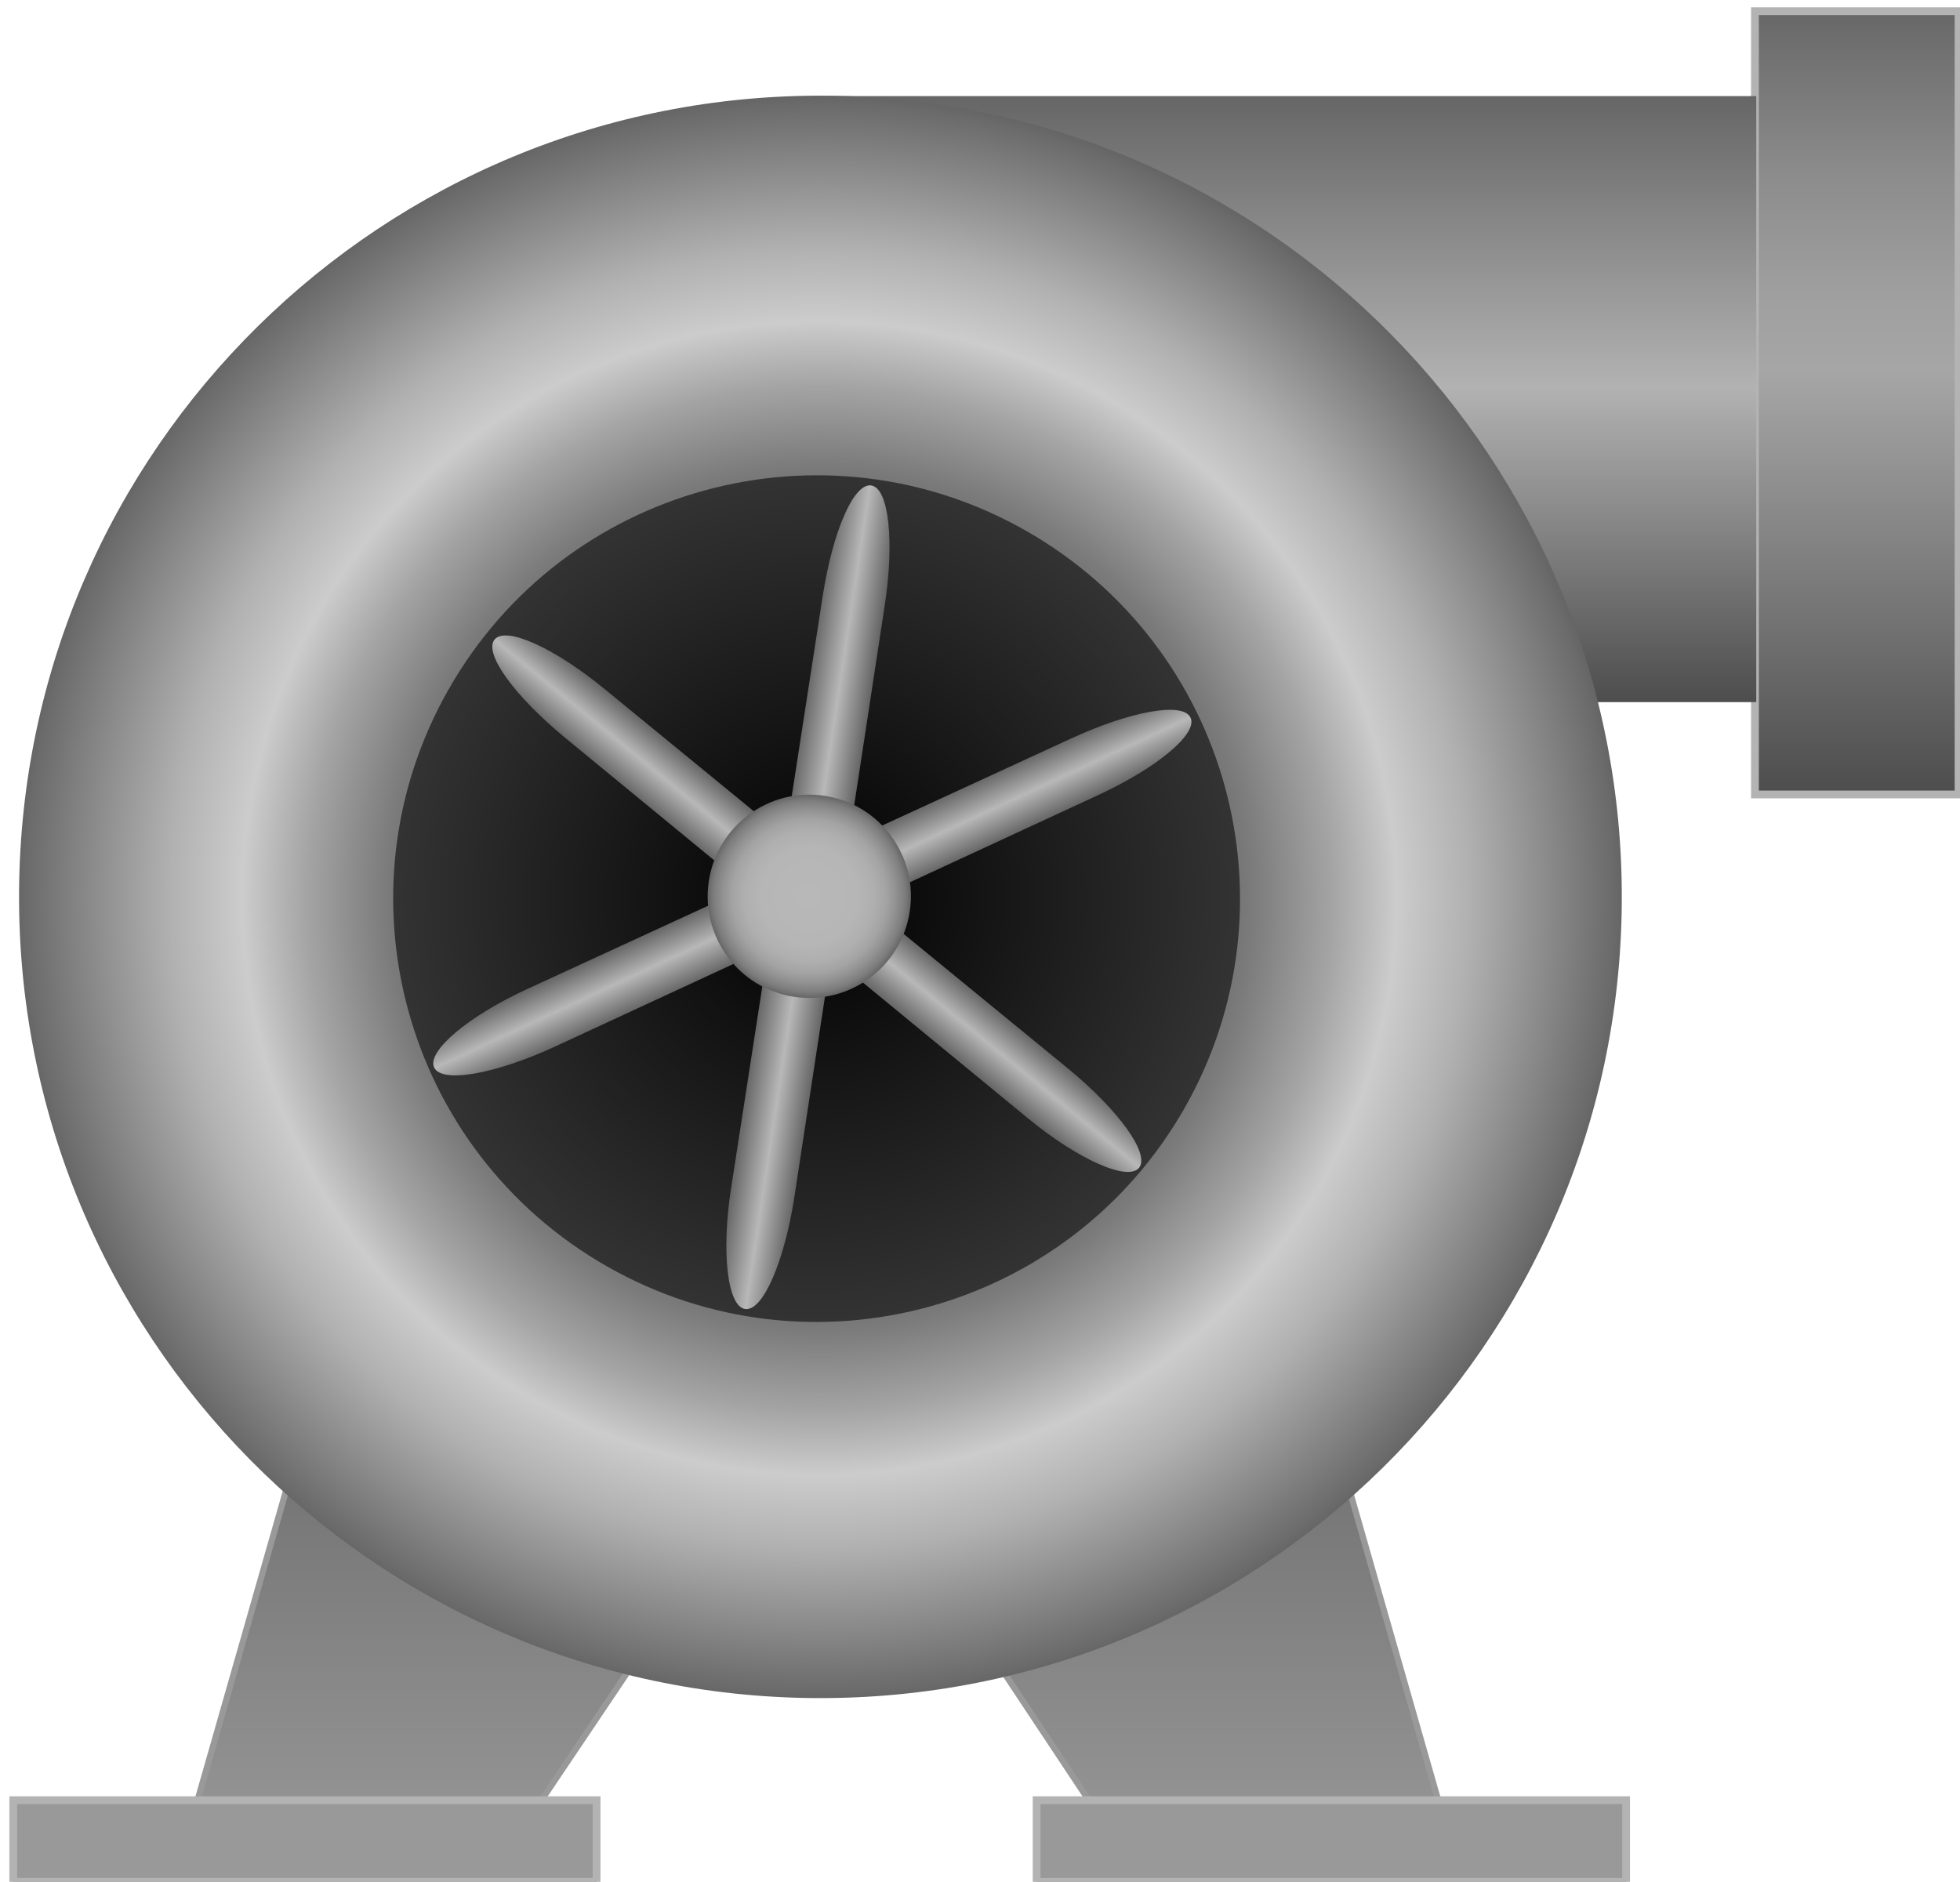 <!DOCTYPE svg PUBLIC "-//W3C//DTD SVG 1.1//EN" "http://www.w3.org/Graphics/SVG/1.1/DTD/svg11.dtd"><svg version="1.1" id="Layer_1" xmlns="http://www.w3.org/2000/svg" xmlns:xlink="http://www.w3.org/1999/xlink" width="126px" height="121px" viewBox="0 0 125.921 121.105" enable-background="new 0 0 125.921 121.105" xml:space="preserve">
<g id="Group_OutletPort">
	
		<linearGradient id="SVGID_1_" gradientUnits="userSpaceOnUse" x1="119.371" y1="-412.023" x2="119.371" y2="-361.615" gradientTransform="matrix(1 0 0 -1 0 -360.895)">
		<stop offset="0" style="stop-color:#4D4D4D" />
		<stop offset="0.21" style="stop-color:#717171" />
		<stop offset="0.54" style="stop-color:#A6A6A6" />
		<stop offset="0.64" style="stop-color:#9F9F9F" />
		<stop offset="0.79" style="stop-color:#8C8C8C" />
		<stop offset="0.97" style="stop-color:#6D6D6D" />
		<stop offset="1" style="stop-color:#666666" />
	</linearGradient>
	<rect x="112.821" y="0.719" fill="url(#SVGID_1_)" stroke="#B3B3B3" stroke-width="0.5" width="13.101" height="50.408" />
	
		<linearGradient id="SVGID_2_" gradientUnits="userSpaceOnUse" x1="83.071" y1="76.92" x2="83.071" y2="115.921" gradientTransform="matrix(1 0 0 -1 0 122.105)">
		<stop offset="0" style="stop-color:#4D4D4D" />
		<stop offset="0.52" style="stop-color:#B2B2B2" />
		<stop offset="1" style="stop-color:#666666" />
	</linearGradient>
	<polyline fill="url(#SVGID_2_)" points="53.235,6.184 112.907,6.184 112.907,45.185 102.517,45.185  " />
</g>
<g id="Group_Legs">
	
		<linearGradient id="SVGID_3_" gradientUnits="userSpaceOnUse" x1="52.528" y1="1094.133" x2="52.528" y2="1058.253" gradientTransform="matrix(1 0 0 1 0 -973.75)">
		<stop offset="0" style="stop-color:#999999" />
		<stop offset="1" style="stop-color:#666666" />
	</linearGradient>
	<path fill="url(#SVGID_3_)" stroke="#999999" stroke-width="0.396" d="M11.321,120.384l10.254-35.881h61.908l10.252,35.881H72.966   L52.462,89.497l-20.769,30.887H11.321z" />
</g>
<g id="Group_LegBase">
	<path fill="#999999" stroke="#B3B3B3" stroke-width="0.5" d="M0.76,115.851h37.533v5.254H0.76V115.851z" />
	<path fill="#999999" stroke="#B3B3B3" stroke-width="0.5" d="M66.603,115.851h37.929v5.254H66.603V115.851L66.603,115.851z" />
</g>
<g id="Group_PumpBody">
	
		<radialGradient id="SVGID_4_" cx="126.48" cy="837.152" r="51.566" gradientTransform="matrix(1 0.007 -0.007 1 -67.998 -780.222)" gradientUnits="userSpaceOnUse">
		<stop offset="0.18" style="stop-color:#333333" />
		<stop offset="0.26" style="stop-color:#383838" />
		<stop offset="0.35" style="stop-color:#454545" />
		<stop offset="0.44" style="stop-color:#5C5C5C" />
		<stop offset="0.54" style="stop-color:#7B7B7B" />
		<stop offset="0.64" style="stop-color:#A4A4A4" />
		<stop offset="0.72" style="stop-color:#CCCCCC" />
		<stop offset="0.81" style="stop-color:#B1B1B1" />
		<stop offset="0.99" style="stop-color:#6B6B6B" />
		<stop offset="1" style="stop-color:#666666" />
	</radialGradient>
	<path fill="url(#SVGID_4_)" d="M53.047,6.158c28.477,0.196,51.402,23.439,51.207,51.917c-0.195,28.475-23.438,51.398-51.914,51.204   C23.862,109.086,0.938,85.841,1.133,57.364C1.326,28.889,24.573,5.963,53.047,6.158z" />
</g>
<g id="Group_CenterShade">
	
		<radialGradient id="SVGID_5_" cx="52.447" cy="-418.727" r="27.244" gradientTransform="matrix(1 0 0 -1 0 -360.895)" gradientUnits="userSpaceOnUse">
		<stop offset="0" style="stop-color:#000000" />
		<stop offset="1" style="stop-color:#333333" />
	</radialGradient>
	<path fill="url(#SVGID_5_)" d="M38.399,81.168C25.508,73.407,21.35,56.67,29.111,43.78c7.762-12.888,24.502-17.045,37.385-9.285   c12.891,7.761,17.047,24.498,9.289,37.393C68.021,84.769,51.286,88.928,38.399,81.168z" />
</g>
<g id="Group_Impeller">
	
		<linearGradient id="SVGID_6_" gradientUnits="userSpaceOnUse" x1="101.982" y1="125.54" x2="106.141" y2="125.534" gradientTransform="matrix(0.989 0.148 0.148 -0.989 -69.653 166.438)">
		<stop offset="0.01" style="stop-color:#666666" />
		<stop offset="0.51" style="stop-color:#B8B8B8" />
		<stop offset="1" style="stop-color:#666666" />
	</linearGradient>
	<path fill="url(#SVGID_6_)" d="M51.014,77.055c-0.642,4.14-2.024,7.351-3.166,7.187c-1.139-0.165-1.545-3.651-0.902-7.789   l0.014-0.081l5.874-37.983c0.64-4.139,1.986-7.314,3.125-7.149c1.142,0.163,1.507,3.623,0.866,7.76L51.014,77.055z" />
	
		<linearGradient id="SVGID_7_" gradientUnits="userSpaceOnUse" x1="-277.965" y1="21.062" x2="-273.807" y2="21.056" gradientTransform="matrix(0.632 -0.775 -0.775 -0.632 243.049 -142.392)">
		<stop offset="0.01" style="stop-color:#666666" />
		<stop offset="0.51" style="stop-color:#B8B8B8" />
		<stop offset="1" style="stop-color:#666666" />
	</linearGradient>
	<path fill="url(#SVGID_7_)" d="M68.625,68.765c3.234,2.659,5.291,5.485,4.57,6.387c-0.724,0.895-3.931-0.533-7.162-3.193   l-0.063-0.053L36.284,47.493c-3.234-2.66-5.28-5.437-4.559-6.333c0.722-0.898,3.884,0.55,7.117,3.21L68.625,68.765z" />
	
		<linearGradient id="SVGID_8_" gradientUnits="userSpaceOnUse" x1="216.765" y1="433.118" x2="220.923" y2="433.112" gradientTransform="matrix(0.422 0.906 0.906 -0.422 -432.874 42.052)">
		<stop offset="0.01" style="stop-color:#666666" />
		<stop offset="0.51" style="stop-color:#B8B8B8" />
		<stop offset="1" style="stop-color:#666666" />
	</linearGradient>
	<path fill="url(#SVGID_8_)" d="M35.58,67.368c-3.803,1.752-7.245,2.373-7.739,1.332c-0.491-1.041,2.193-3.306,5.994-5.057   l0.076-0.033L68.82,47.527c3.805-1.752,7.195-2.384,7.686-1.345c0.494,1.041-2.188,3.258-5.99,5.008L35.58,67.368z" />
	
		<radialGradient id="SVGID_9_" cx="51.977" cy="64.425" r="6.541" gradientTransform="matrix(1 0 0 -1 0 122.105)" gradientUnits="userSpaceOnUse">
		<stop offset="0" style="stop-color:#B8B8B8" />
		<stop offset="0.47" style="stop-color:#B6B6B6" />
		<stop offset="0.64" style="stop-color:#AFAFAF" />
		<stop offset="0.76" style="stop-color:#A3A3A3" />
		<stop offset="0.85" style="stop-color:#929292" />
		<stop offset="0.94" style="stop-color:#7D7D7D" />
		<stop offset="1" style="stop-color:#666666" />
	</radialGradient>
	<path fill="url(#SVGID_9_)" d="M53.274,51.269c3.543,0.718,5.829,4.168,5.11,7.709c-0.717,3.544-4.167,5.83-7.71,5.113   c-3.536-0.719-5.824-4.171-5.105-7.711C46.284,52.844,49.739,50.552,53.274,51.269z" />
</g>
</svg>
